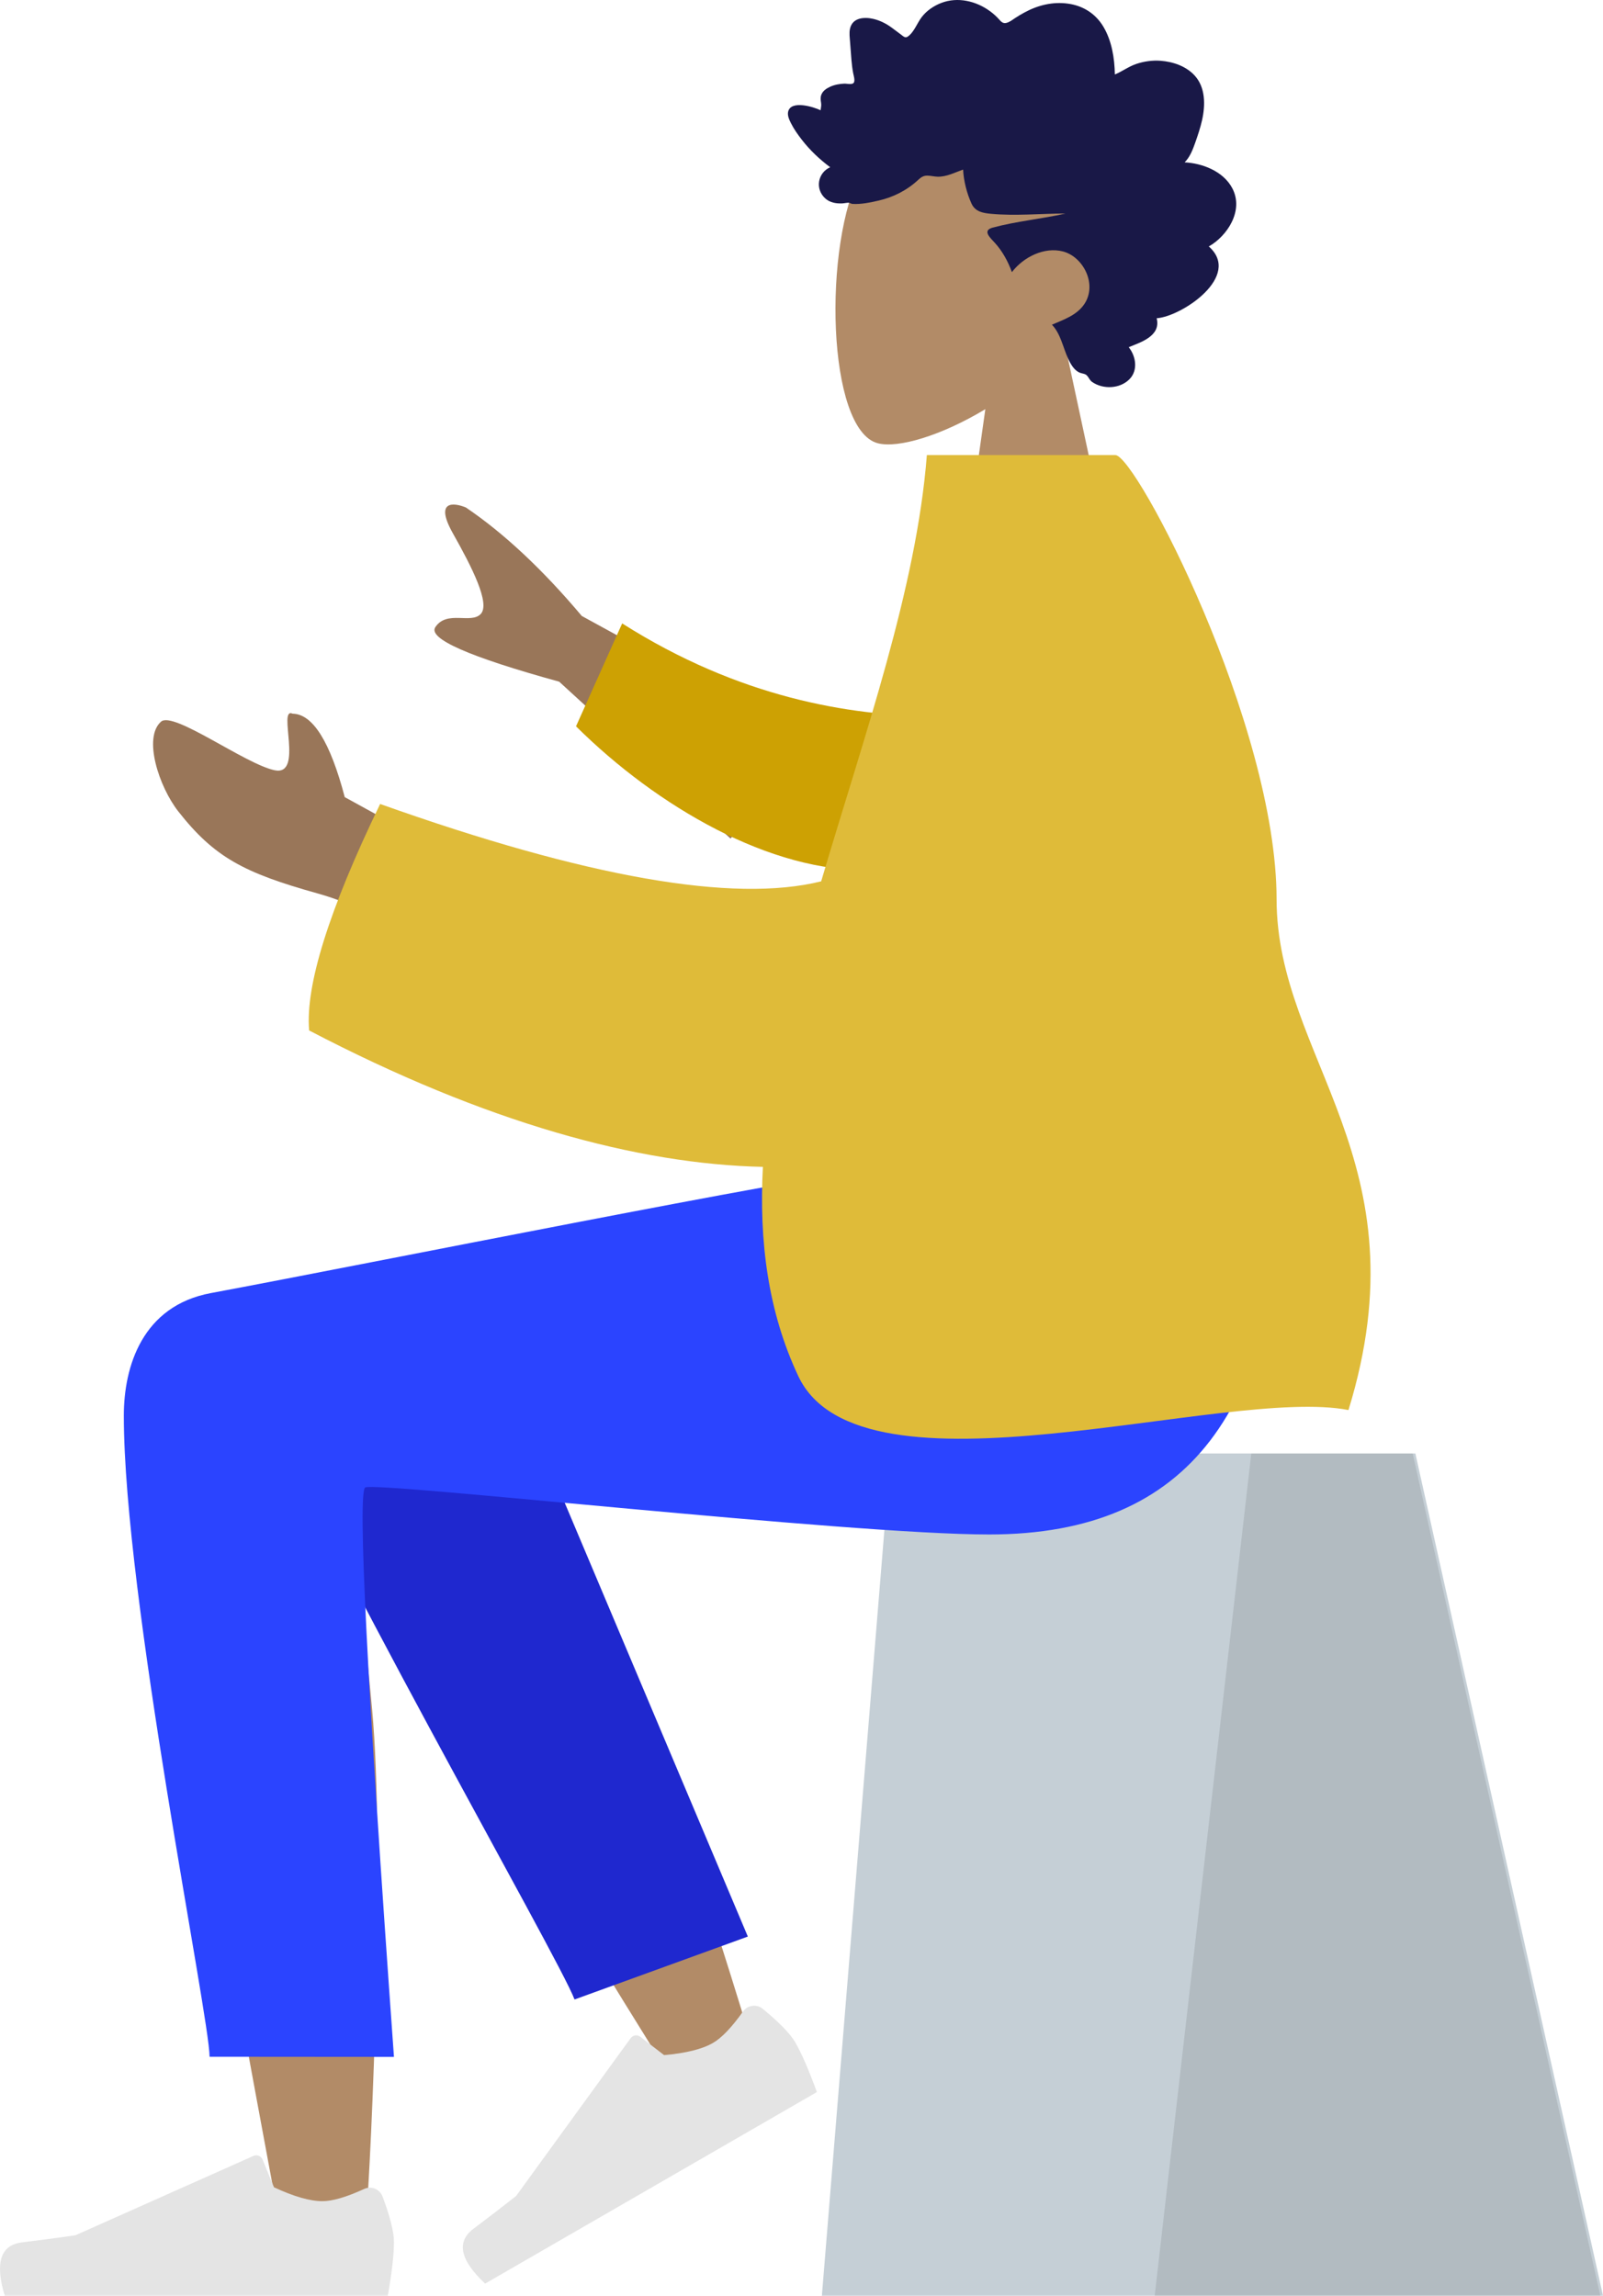 <svg width="236" height="338" viewBox="0 0 236 338" fill="none" xmlns="http://www.w3.org/2000/svg">
<path fill-rule="evenodd" clip-rule="evenodd" d="M156.738 50.49C161.346 45.081 164.464 38.453 163.943 31.026C162.442 9.625 132.651 14.333 126.857 25.134C121.062 35.935 121.75 63.333 129.24 65.263C132.226 66.033 138.589 64.147 145.065 60.244L141 89H165L156.738 50.49Z" fill="#B28B67"/>
<path fill-rule="evenodd" clip-rule="evenodd" d="M174.407 23.902C175.182 23.134 175.605 22.037 175.97 20.996C176.35 19.914 176.719 18.822 176.972 17.696C177.475 15.447 177.48 12.86 175.876 11.114C174.589 9.713 172.658 9.085 170.876 8.948C169.689 8.857 168.469 9.024 167.331 9.398C166.202 9.769 165.229 10.509 164.134 10.968C164.092 8.544 163.677 6.008 162.447 3.938C161.264 1.947 159.378 0.829 157.229 0.534C155.024 0.23 152.846 0.746 150.872 1.814C150.378 2.081 149.888 2.361 149.419 2.678C149.027 2.944 148.619 3.264 148.159 3.372C147.645 3.492 147.391 3.196 147.058 2.821C146.666 2.382 146.226 1.996 145.76 1.653C143.698 0.137 140.993 -0.486 138.604 0.423C137.504 0.841 136.433 1.552 135.687 2.531C135.021 3.404 134.546 4.789 133.628 5.398C133.238 5.656 132.963 5.314 132.608 5.061C132.075 4.681 131.566 4.262 131.027 3.892C130.269 3.373 129.448 2.985 128.57 2.781C127.283 2.484 125.506 2.553 125.138 4.238C125 4.871 125.106 5.548 125.15 6.186C125.211 7.061 125.275 7.936 125.351 8.811C125.409 9.474 125.482 10.116 125.607 10.767C125.674 11.115 125.883 11.763 125.734 12.111C125.548 12.546 124.689 12.298 124.321 12.313C123.596 12.343 122.868 12.47 122.197 12.78C121.678 13.021 121.131 13.374 120.912 13.969C120.777 14.335 120.813 14.711 120.876 15.088C120.953 15.539 120.865 15.779 120.808 16.235C119.834 15.755 116.459 14.69 116.035 16.435C115.893 17.016 116.215 17.673 116.461 18.163C116.892 19.023 117.457 19.809 118.034 20.558C119.239 22.121 120.677 23.47 122.224 24.623C120.411 25.429 119.938 27.806 121.507 29.222C122.2 29.848 123.132 29.987 124.006 29.947C124.326 29.932 124.787 29.809 125.039 29.865C125.175 29.895 125.32 30.01 125.507 30.023C126.741 30.107 128.134 29.81 129.34 29.536C131.488 29.048 133.523 28.03 135.184 26.48C135.61 26.082 135.962 25.853 136.536 25.859C137.038 25.864 137.532 26.002 138.034 26.015C139.362 26.048 140.56 25.399 141.794 24.966C141.87 26.633 142.345 28.469 143.026 29.969C143.582 31.192 144.743 31.369 145.884 31.477C149.533 31.82 153.194 31.437 156.848 31.442C153.311 32.241 149.657 32.571 146.152 33.511C144.568 33.936 145.778 35.004 146.455 35.744C147.57 36.963 148.4 38.474 148.975 40.065C150.705 37.81 153.763 36.324 156.472 37.017C159.465 37.782 161.573 41.83 159.659 44.74C158.547 46.429 156.541 47.081 154.871 47.807C156.173 49.161 156.489 51.161 157.273 52.846C157.659 53.677 158.202 54.617 159.067 54.906C159.387 55.013 159.762 55.022 160.014 55.283C160.327 55.606 160.401 55.967 160.801 56.245C162.394 57.352 164.883 57.267 166.295 55.821C167.572 54.514 167.24 52.445 166.173 51.12C167.871 50.412 170.964 49.502 170.289 46.857C173.968 46.613 182.9 40.646 177.963 36.286C180.673 34.755 183.162 31.012 181.422 27.713C180.081 25.172 176.964 24.036 174.407 23.902Z" fill="#191847"/>
<path fill-rule="evenodd" clip-rule="evenodd" d="M208.377 214H131.123L121 338H236L208.377 214Z" fill="#C5CFD6"/>
<path fill-rule="evenodd" clip-rule="evenodd" d="M207.981 214H184.221L170 338H235.604L207.981 214Z" fill="black" fill-opacity="0.1"/>
<path fill-rule="evenodd" clip-rule="evenodd" d="M43.047 192.756C34.81 187.81 20.991 194.165 21 201.238C21.028 222.403 40.343 322.151 41.352 328.457C42.36 334.762 53.163 336.428 53.792 328.477C54.794 315.827 56.653 272.033 54.792 251.763C54.024 243.395 53.197 235.427 52.383 228.318C62.518 246.621 78.193 272.826 99.407 306.934L110.923 301.672C101.88 271.876 94.464 250.841 88.677 238.567C78.767 217.55 69.475 199.552 65.564 193.212C59.412 183.24 48.705 186.719 43.047 192.756Z" fill="#B28B67"/>
<path fill-rule="evenodd" clip-rule="evenodd" d="M110.1 285.125L70.573 191.487C61.103 176.255 34.554 194.587 37.783 203.422C45.114 223.479 82.4 288.414 84.585 294.39L110.1 285.125Z" fill="#1F28CF"/>
<path fill-rule="evenodd" clip-rule="evenodd" d="M112.295 295.767C114.758 297.794 116.359 299.45 117.101 300.734C118.002 302.295 119.058 304.725 120.267 308.021C118.456 309.067 102.174 318.467 71.422 336.222C67.73 332.758 67.154 330.07 69.696 328.156C72.238 326.243 74.335 324.629 75.988 323.315L92.848 300.087C93.172 299.64 93.797 299.54 94.245 299.865C94.252 299.87 94.26 299.876 94.267 299.882L97.77 302.579C100.984 302.299 103.382 301.702 104.965 300.788C106.251 300.045 107.727 298.5 109.393 296.153L109.393 296.153C110.033 295.253 111.281 295.041 112.182 295.68C112.221 295.708 112.259 295.737 112.295 295.767Z" fill="#E4E4E4"/>
<path fill-rule="evenodd" clip-rule="evenodd" d="M56.322 323.402C57.441 326.388 58 328.623 58 330.106C58 331.909 57.7 334.54 57.099 338C55.007 338 36.206 338 0.697 338C-0.769 333.155 0.077 330.539 3.235 330.152C6.393 329.766 9.016 329.417 11.105 329.106L37.32 317.419C37.824 317.194 38.416 317.421 38.641 317.925C38.644 317.934 38.648 317.942 38.652 317.951L40.337 322.039C43.26 323.403 45.636 324.085 47.463 324.085C48.948 324.085 50.999 323.485 53.615 322.286L53.615 322.285C54.62 321.825 55.807 322.266 56.267 323.27C56.287 323.313 56.305 323.357 56.322 323.402Z" fill="#E4E4E4"/>
<path fill-rule="evenodd" clip-rule="evenodd" d="M18.23 208.433C18.23 235 30.846 296.97 30.854 302.82L58 302.841C54.027 247.545 52.618 219.6 53.773 219.004C55.507 218.111 124.824 225.925 145.614 225.925C175.592 225.925 187.994 207.02 189 172H129.614C117.522 173.294 54.451 186.015 31.028 190.388C21 192.261 18.23 201.115 18.23 208.433Z" fill="#2B44FF"/>
<path fill-rule="evenodd" clip-rule="evenodd" d="M120.362 109.7L85.652 90.69C79.88 83.835 74.193 78.512 68.591 74.72C66.879 74.005 63.886 73.573 66.685 78.541C69.485 83.51 72.206 88.863 70.78 90.394C69.353 91.924 65.797 89.786 64.096 92.329C62.961 94.025 69.037 96.704 82.323 100.365L107.544 123.458L120.362 109.7ZM66 125.74L50.754 117.364C48.614 109.224 46.057 105.128 43.082 105.077C40.796 104.014 44.776 114.3 40.444 113.408C36.111 112.516 25.536 104.651 23.713 106.248C21.018 108.61 23.422 115.864 26.254 119.473C31.547 126.218 35.929 128.524 46.762 131.544C52.425 133.123 58.549 136.289 65.132 141.04L66 125.74Z" fill="#997659"/>
<path fill-rule="evenodd" clip-rule="evenodd" d="M137.266 105.465C125.108 105.337 108.896 102.769 91.598 91.788L84.804 106.938C96.736 118.78 113.514 128.509 128.184 128.097C139.745 127.773 145.653 113.789 137.266 105.465Z" fill="#CDA103"/>
<path fill-rule="evenodd" clip-rule="evenodd" d="M120.896 129.761C107.989 132.98 86.345 129.184 55.964 118.373C48.428 133.964 44.945 145.078 45.513 151.717C71.576 165.331 93.913 171.401 112.317 171.802C111.732 182.721 113.061 193.112 117.526 202.606C126.705 222.124 180.455 204.048 198.527 207.606C209.845 170.851 187.962 155.914 187.944 132.397C187.925 106.642 167.246 67 164.203 67H136.456C134.925 86.669 127.22 108.346 120.896 129.761Z" fill="#DFBB39"/>
</svg>
